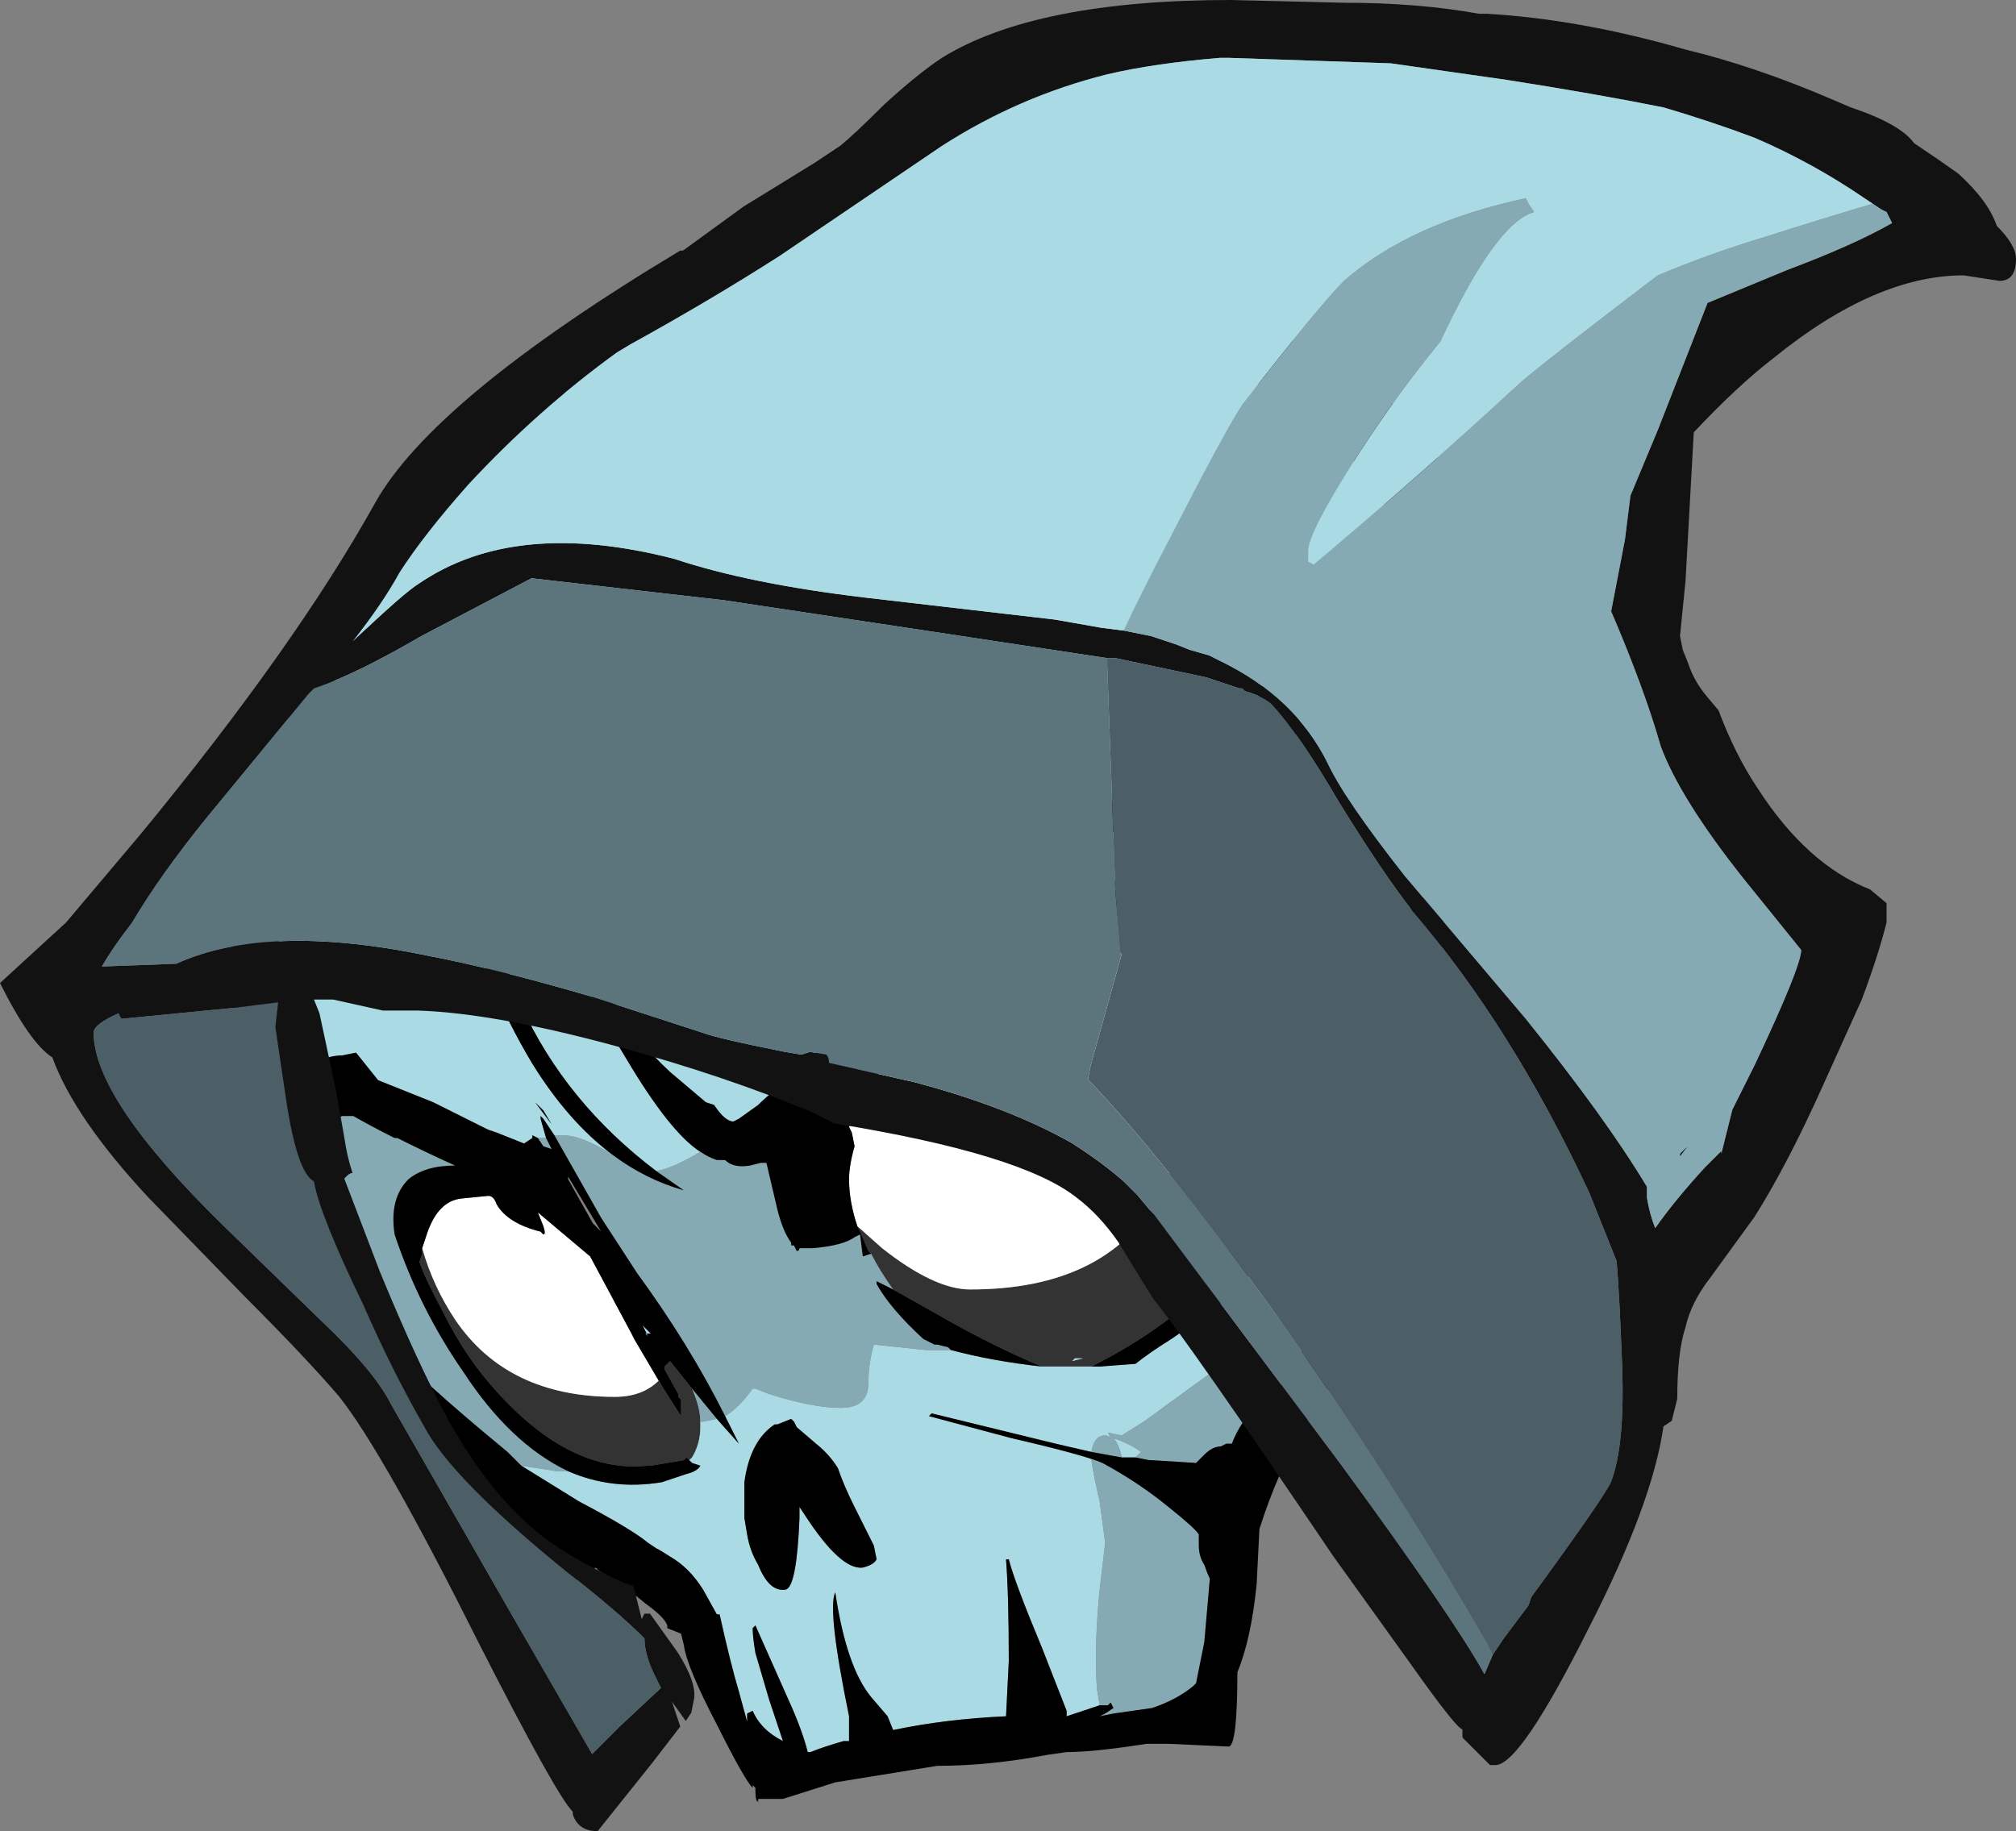 <?xml version="1.0" encoding="UTF-8" standalone="no"?>
<svg xmlns:ffdec="https://www.free-decompiler.com/flash" xmlns:xlink="http://www.w3.org/1999/xlink" ffdec:objectType="frame" height="232.75px" width="256.2px" xmlns="http://www.w3.org/2000/svg">
  <rect width="100%" height="100%" fill="#808080" stroke="none"/>
  <g transform="matrix(1.0, 0.0, 0.0, 1.0, 42.8, -28.95)">
    <use ffdec:characterId="243" height="27.55" transform="matrix(7.0, 0.0, 0.0, 7.0, -13.3, 65.1)" width="22.2" xlink:href="#shape0"/>
    <use ffdec:characterId="88" height="232.75" transform="matrix(1.0, 0.0, 0.0, 1.0, -42.8, 28.95)" width="256.2" xlink:href="#sprite0"/>
  </g>
  <defs>
    <g id="shape0" transform="matrix(1.0, 0.0, 0.0, 1.0, 1.9, -9.3)">
      <path d="M6.4 30.65 L6.35 30.6 6.3 30.65 5.7 30.75 5.65 30.75 Q4.25 30.9 2.9 29.4 2.35 28.8 1.95 28.0 1.6 27.35 1.5 27.05 L1.55 26.9 1.55 26.8 Q1.75 27.5 2.15 28.1 3.1 29.5 5.05 29.5 5.55 29.5 5.85 29.2 L5.9 29.3 6.25 29.85 6.25 29.55 6.2 29.5 6.2 29.45 5.95 29.0 5.95 28.95 6.05 28.85 6.45 29.35 Q6.6 29.7 6.6 29.95 L6.6 30.05 Q6.6 30.35 6.45 30.6 L6.4 30.65 M16.1 21.2 L16.2 21.5 16.45 22.2 16.55 22.65 16.55 22.7 16.55 22.75 16.7 23.65 16.7 23.7 16.75 23.95 16.75 24.0 Q16.8 24.85 16.7 25.45 16.65 25.95 16.45 26.35 16.15 27.0 15.65 27.6 L15.15 28.05 Q14.5 28.55 13.7 28.95 L12.8 28.95 Q11.85 28.55 10.9 28.0 L10.1 27.55 Q9.85 27.2 9.7 26.9 L9.65 26.85 9.5 26.5 9.45 26.4 9.9 26.8 Q10.85 27.55 11.5 27.55 13.95 27.55 14.9 25.9 15.2 25.4 15.3 24.75 L15.35 24.2 Q15.35 23.05 14.7 22.0 14.05 20.95 13.05 21.05 13.85 20.75 14.75 20.45 L15.0 20.4 15.65 20.8 15.7 20.85 15.8 20.85 15.9 20.9 16.1 21.2 M9.35 24.45 L9.35 24.15 9.45 23.45 Q9.75 22.85 10.55 22.3 L10.65 22.25 11.3 21.9 11.5 21.75 Q10.85 22.25 10.1 23.25 9.6 23.9 9.35 24.45 M13.4 28.8 L13.35 28.85 13.55 28.8 13.4 28.8" fill="#333333" fill-rule="evenodd" stroke="none"/>
      <path d="M14.5 30.6 L14.25 30.6 Q14.2 30.35 14.1 30.25 14.4 30.35 14.6 30.5 L14.5 30.6 M13.7 30.5 L13.05 30.35 10.8 29.8 10.75 29.85 12.25 30.25 Q13.55 30.55 13.9 30.7 L13.7 30.6 Q13.7 30.75 13.85 31.4 L13.95 32.15 13.85 33.0 Q13.75 34.0 13.8 34.8 L13.85 35.1 13.25 35.3 13.25 35.2 12.8 34.05 Q12.3 32.85 12.2 32.45 L12.15 32.45 Q12.2 33.1 12.2 34.3 L12.15 35.3 Q11.05 35.35 10.1 35.55 L10.0 35.3 9.7 34.95 Q9.25 34.4 9.05 33.05 8.9 33.35 9.3 35.3 L9.3 35.75 9.2 35.75 Q8.85 35.85 8.6 35.95 L8.55 35.95 Q8.45 35.55 8.2 35.0 L7.6 33.65 7.55 33.7 Q7.55 33.85 7.6 34.15 L7.85 35.0 8.1 35.75 Q7.7 35.55 7.55 35.2 L7.45 35.25 7.45 35.4 7.3 34.85 Q7.15 34.35 6.95 33.45 L6.9 33.45 6.65 33.0 Q6.4 32.6 6.05 32.4 5.9 32.3 5.8 32.25 L5.65 32.15 Q5.35 31.9 4.4 31.4 L3.35 30.75 4.0 30.85 4.2 30.85 Q5.0 31.2 5.9 31.05 L6.35 30.9 Q6.55 30.85 6.6 30.75 L6.45 30.7 6.4 30.65 6.45 30.6 Q6.6 30.35 6.6 30.05 L6.6 29.95 6.65 29.95 6.9 29.9 6.9 29.9 7.3 30.35 7.05 29.85 Q7.3 29.7 7.55 29.35 L7.6 29.35 7.85 29.45 Q8.65 29.7 9.15 29.7 9.65 29.7 9.65 29.25 9.65 28.9 9.75 28.55 L10.7 28.65 Q11.0 28.65 11.15 28.65 11.9 28.85 12.8 28.95 L13.7 28.95 13.85 28.95 14.5 28.9 Q14.75 28.7 15.15 28.45 15.5 28.2 15.8 28.05 L16.7 27.15 16.9 26.35 Q17.15 25.5 17.2 24.5 17.25 23.75 17.2 23.45 17.05 22.6 16.55 22.0 L16.45 22.05 16.55 22.65 16.45 22.2 16.2 21.5 Q16.75 21.45 17.55 21.45 17.85 22.25 18.15 23.15 18.7 24.7 18.7 25.2 18.7 26.9 16.3 28.75 L14.65 29.95 14.25 30.2 14.0 30.15 14.05 30.25 Q14.0 30.2 13.95 30.2 13.75 30.2 13.7 30.5 M13.85 35.3 L13.95 35.25 13.85 35.3 M2.15 25.3 L2.15 25.3 M3.95 24.75 L3.75 24.45 3.7 24.4 Q3.7 24.35 3.7 24.45 L3.8 24.8 3.65 24.8 3.55 24.75 3.55 24.8 3.4 24.9 2.9 24.7 2.75 24.65 Q2.35 24.45 1.75 24.15 L0.75 23.75 0.35 23.25 0.1 23.3 Q-0.05 23.3 -0.2 23.35 L-0.45 23.2 -0.6 23.1 -0.75 22.75 -0.9 22.05 -0.9 22.35 -0.85 23.0 -0.95 22.4 Q-1.25 20.0 -0.8 18.15 -0.6 17.3 -0.2 16.5 -0.45 17.2 -0.65 18.0 -0.85 19.0 -0.95 20.05 L-0.85 19.6 -0.85 19.35 Q-0.7 17.1 0.8 15.2 1.25 14.6 1.85 14.0 2.6 13.4 3.5 12.85 5.25 11.75 7.2 11.15 13.1 9.8 16.2 10.9 17.5 11.35 18.2 12.15 18.5 12.5 18.65 12.85 L17.75 15.0 17.65 14.6 17.55 14.6 Q17.45 15.35 16.95 16.3 L16.8 16.6 16.75 16.75 Q16.15 17.5 15.3 18.25 L15.15 18.4 14.3 18.55 12.9 19.35 Q12.2 19.5 11.9 19.75 11.55 20.0 11.5 20.4 L10.7 21.3 Q9.95 22.05 9.5 22.4 L8.75 23.2 7.7 24.15 7.65 24.2 7.3 24.45 7.2 24.5 Q7.05 24.5 6.85 24.2 L6.7 24.15 6.05 23.6 Q5.45 23.05 5.05 22.35 L4.9 22.05 Q4.6 21.5 4.4 20.8 L4.35 20.7 4.5 21.25 4.5 21.15 Q4.3 20.65 4.15 20.05 4.05 19.4 4.0 18.8 L3.95 18.05 3.95 17.95 3.9 17.95 Q3.85 18.15 4.0 19.45 L4.0 20.0 Q3.85 19.55 3.75 19.1 L3.8 19.5 3.85 20.0 4.1 20.6 4.2 21.35 4.5 21.95 Q4.85 22.7 5.25 23.35 6.05 24.7 6.6 25.05 6.1 25.35 5.8 25.4 4.15 24.15 3.35 22.4 3.05 21.65 2.75 20.6 L2.25 18.75 2.2 18.8 2.3 19.75 2.35 20.45 Q2.65 21.95 3.55 23.45 4.2 24.5 5.0 25.1 4.45 24.75 4.1 24.75 L3.95 24.75 M1.7 18.2 Q1.7 18.05 1.8 17.75 L1.85 17.6 Q1.75 17.8 1.7 18.0 1.55 18.6 1.7 19.5 L1.9 20.05 1.8 19.8 Q1.75 19.5 1.75 19.05 L1.7 18.2 M3.6 24.15 L3.9 24.55 3.75 24.3 3.6 24.15 M16.55 22.75 L16.55 22.7 16.55 22.75 M13.4 28.8 L13.55 28.8 13.35 28.85 13.4 28.8 M9.1 30.8 Q8.95 30.55 8.7 30.35 L8.35 30.05 8.3 29.95 8.25 29.9 8.0 30.0 7.95 30.0 Q7.5 30.3 7.4 31.05 7.4 31.35 7.4 31.7 L7.45 32.0 Q7.5 32.3 7.65 32.55 7.85 33.05 8.15 33.0 8.35 32.95 8.4 31.7 L8.4 31.5 8.5 31.65 Q9.15 32.65 9.55 32.6 9.75 32.55 9.8 32.45 L9.75 32.2 9.4 31.5 Q9.2 31.1 9.1 30.8 M5.65 28.4 L5.55 28.2 5.7 28.35 5.6 28.35 5.65 28.4" fill="#aadae3" fill-rule="evenodd" stroke="none"/>
      <path d="M1.55 26.8 L1.65 26.5 Q1.85 25.95 2.25 25.9 L2.75 25.85 Q2.85 25.85 2.9 26.0 3.1 26.35 3.7 26.5 L3.75 26.55 Q3.8 26.55 3.75 26.4 L3.65 26.15 4.6 26.95 5.35 28.35 5.4 28.45 5.9 29.3 5.85 29.2 Q5.55 29.5 5.05 29.5 3.1 29.5 2.15 28.1 1.75 27.5 1.55 26.8 M15.95 20.9 L16.05 21.05 16.1 21.2 15.9 20.9 15.8 20.85 15.95 20.9 M11.5 21.75 Q12.15 21.4 13.05 21.05 14.05 20.95 14.7 22.0 15.35 23.05 15.35 24.2 L15.3 24.75 Q15.2 25.4 14.9 25.9 13.95 27.55 11.5 27.55 10.85 27.55 9.9 26.8 L9.45 26.4 9.45 26.4 Q9.3 25.95 9.3 25.55 9.3 25.3 9.4 24.95 L9.35 24.7 9.3 24.6 9.35 24.45 Q9.6 23.9 10.1 23.25 10.85 22.25 11.5 21.75" fill="#ffffff" fill-rule="evenodd" stroke="none"/>
      <path d="M18.65 12.85 L18.7 12.9 19.05 13.35 19.4 14.4 19.35 13.75 19.65 15.0 19.7 15.3 19.8 15.65 19.9 16.45 Q20.05 17.35 20.05 18.1 20.15 20.35 19.55 20.55 L19.5 20.6 19.45 21.05 19.4 21.05 19.4 21.2 19.3 21.25 Q19.15 21.15 18.6 20.5 L18.4 20.25 18.9 21.85 19.25 23.05 Q19.55 24.65 19.1 26.15 18.95 26.6 18.75 27.05 L18.4 27.45 Q17.65 28.3 17.25 29.2 L16.75 29.6 Q16.4 29.95 16.25 30.35 L16.15 30.35 16.05 30.4 Q15.9 30.4 15.75 30.55 L15.6 30.7 14.8 30.65 14.75 30.65 14.5 30.6 14.6 30.5 Q14.4 30.35 14.1 30.25 14.2 30.35 14.25 30.6 L13.7 30.5 Q13.75 30.2 13.95 30.2 14.0 30.2 14.05 30.25 L14.0 30.15 14.25 30.2 14.65 29.95 16.3 28.75 Q18.7 26.9 18.7 25.2 18.7 24.7 18.15 23.15 17.85 22.25 17.55 21.45 16.75 21.45 16.2 21.5 L16.1 21.2 16.05 21.05 15.95 20.9 16.25 21.0 16.25 20.9 Q16.15 20.4 15.0 20.0 L13.7 20.2 Q13.5 20.25 13.55 20.3 12.95 20.4 12.5 20.55 L14.2 19.15 Q14.4 19.05 14.6 18.95 14.85 18.65 15.35 18.35 L15.15 18.4 15.3 18.25 Q16.15 17.5 16.75 16.75 16.45 17.55 16.1 17.95 L16.1 18.0 Q16.3 17.9 16.55 17.8 17.0 17.6 17.4 17.5 L17.6 16.9 Q17.85 15.9 17.85 15.45 17.85 15.3 17.8 15.0 L17.75 15.0 18.65 12.85 M13.9 30.7 Q14.55 31.05 15.1 31.5 15.6 31.9 15.65 32.0 L15.65 32.2 Q15.65 32.4 15.75 32.55 15.8 32.7 15.85 32.8 L15.75 33.95 15.6 34.7 15.55 34.75 Q15.25 35.0 14.8 35.15 L14.1 35.25 13.85 35.3 13.95 35.25 14.1 35.15 14.05 35.05 14.0 35.1 13.85 35.1 13.8 34.8 Q13.75 34.0 13.85 33.0 L13.95 32.15 13.85 31.4 Q13.7 30.75 13.7 30.6 L13.9 30.7 M3.35 30.75 L3.1 30.5 Q2.25 29.8 1.7 29.3 L1.35 28.85 Q0.85 28.15 0.5 27.45 0.2 27.2 0.0 26.7 L-0.25 26.05 -0.3 25.75 Q-0.45 25.1 -0.35 24.7 L-0.3 24.5 -0.15 24.5 0.1 24.4 0.3 24.4 Q0.65 24.6 1.05 24.8 L1.1 24.8 Q1.7 25.1 2.15 25.3 1.6 25.3 1.3 25.55 0.95 25.9 1.05 26.55 1.5 27.9 2.3 29.05 3.15 30.35 4.2 30.85 L4.0 30.85 3.35 30.75 M6.45 29.35 L6.9 29.9 6.65 29.95 6.6 29.95 Q6.6 29.7 6.45 29.35 M7.05 29.85 Q6.4 28.55 5.45 27.25 L4.8 26.25 3.95 24.75 4.1 24.75 Q4.45 24.75 5.0 25.1 5.6 25.55 6.3 25.75 L5.8 25.4 Q6.1 25.35 6.6 25.05 6.75 25.15 6.9 25.2 L7.05 25.2 Q7.2 25.35 7.5 25.3 L7.7 25.25 7.8 25.25 8.0 26.1 Q8.1 26.5 8.25 26.7 L8.25 26.75 8.3 26.75 8.35 26.85 Q8.4 26.85 8.4 26.8 L8.65 26.8 Q9.2 26.75 9.4 26.6 L9.5 26.55 9.55 26.95 9.7 26.9 Q9.85 27.2 10.1 27.55 L9.8 27.4 9.8 27.45 Q10.05 27.9 10.65 28.45 L10.85 28.55 10.9 28.55 11.1 28.6 11.15 28.65 Q11.0 28.65 10.7 28.65 L9.75 28.55 Q9.65 28.9 9.65 29.25 9.65 29.7 9.15 29.7 8.65 29.7 7.85 29.45 L7.6 29.35 7.55 29.35 Q7.3 29.7 7.05 29.85 M3.8 24.8 L3.9 25.0 3.75 24.95 3.65 24.8 3.8 24.8 M11.5 20.4 Q11.55 20.0 11.9 19.75 12.2 19.5 12.9 19.35 L12.0 19.85 11.5 20.4" fill="#86aab3" fill-rule="evenodd" stroke="none"/>
      <path d="M16.2 9.9 Q17.8 10.4 18.85 11.2 19.95 12.0 20.15 12.95 20.2 13.3 20.05 13.45 20.4 15.9 20.2 19.35 20.15 20.25 19.95 22.7 L19.9 23.3 19.95 23.55 Q20.1 24.3 20.1 25.35 20.1 26.4 20.1 26.6 20.2 26.95 19.8 27.4 L18.75 28.45 Q17.4 29.85 16.75 31.9 L16.7 32.9 Q16.6 33.9 16.35 34.5 16.35 35.8 16.2 35.85 L15.1 35.8 14.7 35.8 Q13.75 35.95 13.25 35.95 L12.9 36.0 Q11.85 36.2 10.9 36.2 L9.05 36.5 8.1 36.8 7.65 36.8 7.65 36.85 Q7.6 36.85 7.6 36.65 L7.6 36.6 7.55 36.55 7.55 36.6 Q7.4 36.45 6.9 35.45 6.35 34.4 6.3 34.0 L6.25 33.8 6.0 33.7 6.0 33.65 Q5.95 33.5 5.6 33.25 5.25 32.95 4.75 32.65 L4.7 32.6 4.55 32.75 Q4.3 32.9 3.9 32.9 3.55 32.9 2.7 31.9 2.05 31.05 1.6 30.3 L1.7 30.3 1.4 29.9 0.95 29.4 Q-0.05 28.15 -0.5 27.2 -0.85 26.4 -1.15 25.05 L-1.3 24.55 -1.8 22.85 Q-2.05 21.5 -1.65 19.8 L-1.5 19.15 Q-1.45 18.25 -1.3 17.95 -1.4 18.2 -1.4 18.85 -1.15 17.9 -0.6 16.4 -0.15 15.15 1.0 13.8 2.05 12.6 3.45 11.65 L3.95 11.35 Q5.25 10.85 6.95 10.2 L7.35 10.25 Q8.35 9.9 9.55 9.65 11.0 9.2 12.85 9.3 14.55 9.4 16.2 9.9 M14.5 30.6 L14.75 30.65 14.8 30.65 15.6 30.7 15.75 30.55 Q15.9 30.4 16.05 30.4 L16.15 30.35 16.25 30.35 Q16.4 29.95 16.75 29.6 L17.25 29.2 Q17.65 28.3 18.4 27.45 L18.75 27.05 Q18.95 26.6 19.1 26.15 19.55 24.65 19.25 23.05 L18.9 21.85 18.4 20.25 18.6 20.5 Q19.15 21.15 19.3 21.25 L19.4 21.2 19.4 21.05 19.45 21.05 19.5 20.6 19.55 20.55 Q20.15 20.35 20.05 18.1 20.05 17.35 19.9 16.45 L19.8 15.65 19.7 15.3 19.65 15.0 19.35 13.75 19.4 14.4 19.05 13.35 18.7 12.9 18.65 12.85 Q18.5 12.5 18.2 12.15 17.5 11.35 16.2 10.9 13.1 9.8 7.2 11.15 5.25 11.75 3.5 12.85 2.6 13.4 1.85 14.0 1.25 14.6 0.8 15.2 -0.7 17.1 -0.85 19.35 L-0.85 19.6 -0.95 20.05 Q-0.85 19.0 -0.65 18.0 -0.45 17.2 -0.2 16.5 -0.6 17.3 -0.8 18.15 -1.25 20.0 -0.95 22.4 L-0.85 23.0 -0.9 22.35 -0.9 22.05 -0.75 22.75 -0.6 23.1 -0.45 23.2 -0.2 23.35 Q-0.05 23.3 0.1 23.3 L0.35 23.25 0.75 23.75 1.75 24.15 Q2.35 24.45 2.75 24.65 L2.9 24.7 3.4 24.9 3.55 24.8 3.55 24.75 3.65 24.8 3.75 24.95 3.9 25.0 3.8 24.8 3.7 24.45 Q3.7 24.35 3.7 24.4 L3.75 24.45 3.95 24.75 4.8 26.25 5.45 27.25 Q6.4 28.55 7.05 29.85 L7.3 30.35 6.9 29.9 6.45 29.35 6.05 28.85 5.95 28.95 5.95 29.0 6.2 29.45 6.2 29.5 6.25 29.55 6.25 29.85 5.9 29.3 5.4 28.45 5.35 28.35 4.6 26.95 3.65 26.15 3.75 26.4 Q3.8 26.55 3.75 26.55 L3.7 26.5 Q3.1 26.35 2.9 26.0 2.85 25.85 2.75 25.85 L2.25 25.9 Q1.85 25.95 1.65 26.5 L1.55 26.8 1.55 26.9 1.5 27.05 Q1.6 27.35 1.95 28.0 2.35 28.8 2.9 29.4 4.25 30.9 5.65 30.75 L5.7 30.75 6.3 30.65 6.35 30.6 6.4 30.65 6.45 30.7 6.6 30.75 Q6.55 30.85 6.35 30.9 L5.9 31.05 Q5.0 31.2 4.2 30.85 3.15 30.35 2.3 29.05 1.5 27.9 1.05 26.55 0.95 25.9 1.3 25.55 1.6 25.3 2.15 25.3 1.7 25.1 1.1 24.8 L1.05 24.8 Q0.65 24.6 0.3 24.4 L0.1 24.4 -0.15 24.5 -0.3 24.5 -0.35 24.7 Q-0.45 25.1 -0.3 25.75 L-0.25 26.05 0.0 26.7 Q0.2 27.2 0.5 27.45 0.85 28.15 1.35 28.85 L1.7 29.3 Q2.25 29.8 3.1 30.5 L3.35 30.75 4.4 31.4 Q5.35 31.9 5.65 32.15 L5.8 32.25 Q5.9 32.3 6.05 32.4 6.4 32.6 6.65 33.0 L6.9 33.45 6.95 33.45 Q7.15 34.35 7.3 34.85 L7.45 35.4 7.45 35.25 7.55 35.2 Q7.7 35.55 8.1 35.75 L7.85 35.0 7.6 34.15 Q7.55 33.85 7.55 33.7 L7.6 33.65 8.2 35.0 Q8.45 35.55 8.55 35.95 L8.6 35.95 Q8.85 35.85 9.2 35.75 L9.3 35.75 9.3 35.3 Q8.9 33.35 9.05 33.05 9.25 34.4 9.7 34.95 L10.0 35.3 10.1 35.55 Q11.05 35.35 12.15 35.3 L12.2 34.3 Q12.2 33.1 12.15 32.45 L12.2 32.45 Q12.3 32.85 12.8 34.05 L13.25 35.2 13.25 35.3 13.85 35.1 14.0 35.1 14.05 35.05 14.1 35.15 13.95 35.25 13.85 35.3 14.1 35.25 14.8 35.15 Q15.25 35.0 15.55 34.75 L15.6 34.7 15.75 33.95 15.85 32.8 Q15.8 32.7 15.75 32.55 15.65 32.4 15.65 32.2 L15.65 32.0 Q15.6 31.9 15.1 31.5 14.55 31.05 13.9 30.7 13.55 30.55 12.25 30.25 L10.75 29.85 10.8 29.8 13.05 30.35 13.7 30.5 14.25 30.6 14.5 30.6 M2.15 25.3 L2.15 25.3 M6.9 29.9 L6.9 29.9 M17.75 15.0 L17.8 15.0 Q17.85 15.3 17.85 15.45 17.85 15.9 17.6 16.9 L17.4 17.5 Q17.0 17.6 16.55 17.8 16.3 17.9 16.1 18.0 L16.1 17.95 Q16.45 17.55 16.75 16.75 L16.8 16.6 16.95 16.3 Q17.45 15.35 17.55 14.6 L17.65 14.6 17.75 15.0 M15.15 18.4 L15.35 18.35 Q14.85 18.65 14.6 18.95 14.4 19.05 14.2 19.15 L12.5 20.55 Q12.95 20.4 13.55 20.3 13.5 20.25 13.7 20.2 L15.0 20.0 Q16.15 20.4 16.25 20.9 L16.25 21.0 15.95 20.9 15.8 20.85 15.7 20.85 15.65 20.8 15.0 20.4 14.75 20.45 Q13.85 20.75 13.05 21.05 12.15 21.4 11.5 21.75 L11.3 21.9 10.65 22.25 10.55 22.3 Q9.75 22.85 9.45 23.45 L9.35 24.15 9.35 24.45 9.3 24.6 9.35 24.7 9.4 24.95 Q9.3 25.3 9.3 25.55 9.3 25.95 9.45 26.4 L9.45 26.4 9.5 26.5 9.65 26.85 9.7 26.9 9.55 26.95 9.5 26.55 9.4 26.6 Q9.2 26.75 8.65 26.8 L8.4 26.8 Q8.4 26.85 8.35 26.85 L8.3 26.75 8.25 26.75 8.25 26.7 Q8.1 26.5 8.0 26.1 L7.8 25.25 7.7 25.25 7.5 25.3 Q7.2 25.35 7.05 25.2 L6.9 25.2 Q6.75 25.15 6.6 25.05 6.05 24.7 5.25 23.35 4.85 22.7 4.5 21.95 L4.2 21.35 4.1 20.6 3.85 20.0 3.8 19.5 3.75 19.1 Q3.85 19.55 4.0 20.0 L4.0 19.45 Q3.85 18.15 3.9 17.95 L3.95 17.95 3.95 18.05 4.0 18.8 Q4.05 19.4 4.15 20.05 4.3 20.65 4.5 21.15 L4.5 21.25 4.35 20.7 4.4 20.8 Q4.6 21.5 4.9 22.05 L5.05 22.35 Q5.45 23.05 6.05 23.6 L6.7 24.15 6.85 24.2 Q7.05 24.5 7.2 24.5 L7.3 24.45 7.65 24.2 7.7 24.15 8.75 23.2 9.5 22.4 Q9.95 22.05 10.7 21.3 L11.5 20.4 12.0 19.85 12.9 19.35 14.3 18.55 15.15 18.4 M1.7 18.2 L1.75 19.05 Q1.75 19.5 1.8 19.8 L1.9 20.05 1.7 19.5 Q1.55 18.6 1.7 18.0 1.75 17.8 1.85 17.6 L1.8 17.75 Q1.7 18.05 1.7 18.2 M5.0 25.1 Q4.2 24.5 3.55 23.45 2.65 21.95 2.35 20.45 L2.3 19.75 2.2 18.8 2.25 18.75 2.75 20.6 Q3.05 21.65 3.35 22.4 4.15 24.15 5.8 25.4 L6.3 25.75 Q5.6 25.55 5.0 25.1 M3.6 24.15 L3.75 24.3 3.9 24.55 3.6 24.15 M4.8 26.5 L4.2 25.5 4.2 25.55 4.65 26.35 4.8 26.5 M9.6 22.95 L9.55 23.05 9.5 23.1 9.5 23.15 9.45 23.3 9.65 22.9 9.6 22.95 M11.15 28.65 L11.1 28.6 10.9 28.55 10.85 28.55 10.65 28.45 Q10.05 27.9 9.8 27.45 L9.8 27.4 10.1 27.55 10.9 28.0 Q11.85 28.55 12.8 28.95 11.9 28.85 11.15 28.65 M13.7 28.95 Q14.5 28.55 15.15 28.05 L15.65 27.6 Q16.15 27.0 16.45 26.35 16.65 25.95 16.7 25.45 16.8 24.85 16.75 24.0 L16.75 23.95 16.7 23.7 16.7 23.65 16.55 22.75 16.55 22.7 16.55 22.65 16.45 22.05 16.55 22.0 Q17.05 22.6 17.2 23.45 17.25 23.75 17.2 24.5 17.15 25.5 16.9 26.35 L16.7 27.15 15.8 28.05 Q15.5 28.2 15.15 28.45 14.75 28.7 14.5 28.9 L13.85 28.95 13.7 28.95 M9.1 30.8 Q9.2 31.1 9.4 31.5 L9.75 32.2 9.8 32.45 Q9.75 32.55 9.55 32.6 9.15 32.65 8.5 31.65 L8.4 31.5 8.4 31.7 Q8.35 32.95 8.15 33.0 7.85 33.05 7.65 32.55 7.5 32.3 7.45 32.0 L7.4 31.7 Q7.4 31.35 7.4 31.05 7.5 30.3 7.95 30.0 L8.0 30.0 8.25 29.9 8.3 29.95 8.35 30.05 8.7 30.35 Q8.95 30.55 9.1 30.8 M5.65 28.4 L5.6 28.35 5.7 28.35 5.55 28.2 5.65 28.4" fill="#000000" fill-rule="evenodd" stroke="none"/>
    </g>
    <g id="sprite0" transform="matrix(1.0, 0.0, 0.0, 1.0, 33.95, -28.35)">
      <use ffdec:characterId="87" height="33.25" transform="matrix(7.0, 0.0, 0.0, 7.0, -33.95, 28.35)" width="36.6" xlink:href="#shape1"/>
    </g>
    <g id="shape1" transform="matrix(1.0, 0.0, 0.0, 1.0, 4.85, -4.05)">
      <path d="M29.3 7.85 L29.0 7.65 Q28.05 7.0 27.0 6.55 26.2 6.25 25.35 6.0 24.1 5.75 22.5 5.5 L20.4 5.2 17.45 5.1 17.3 5.1 Q16.1 5.2 15.25 5.4 13.65 5.8 12.25 6.7 L9.3 8.7 Q8.05 9.5 6.6 10.3 L6.35 10.45 Q4.9 11.5 3.65 12.85 2.85 13.75 2.4 14.45 2.1 15.0 1.55 15.7 2.5 14.8 2.75 14.65 4.5 13.45 7.4 14.2 8.75 14.65 10.85 14.9 L14.3 15.3 15.15 15.45 15.55 15.5 16.05 15.6 16.5 15.75 16.75 15.85 17.1 15.95 17.3 16.05 Q18.65 16.7 19.25 17.9 19.55 18.55 20.65 19.95 L22.85 22.55 Q24.3 24.35 25.05 25.6 L25.05 25.8 Q25.1 26.1 25.2 26.35 25.55 25.85 26.1 25.25 L26.4 24.95 26.4 25.0 26.6 24.2 27.0 23.4 Q27.85 21.6 27.85 21.3 L26.8 20.0 Q25.65 18.55 25.3 17.6 25.0 16.55 24.4 15.15 L24.65 13.85 24.75 13.05 25.25 11.85 26.15 9.55 27.6 8.95 Q28.8 8.5 29.5 8.1 L29.4 7.9 29.3 7.85 M28.75 6.0 Q29.65 6.3 29.9 6.65 30.35 6.95 30.7 7.2 31.25 7.7 31.4 8.15 31.75 8.5 31.75 8.75 31.75 9.15 31.45 9.15 L30.8 9.05 Q29.2 9.05 27.35 10.55 26.7 11.05 25.9 11.9 L25.75 14.6 25.65 15.6 25.7 15.85 25.8 16.1 Q25.9 16.4 26.1 16.65 L26.35 16.95 Q26.65 17.75 27.05 18.35 27.95 19.75 29.1 20.2 L29.4 20.45 29.4 20.8 Q29.25 21.4 28.95 22.2 L28.25 23.75 Q27.6 25.2 27.0 26.15 L26.2 27.25 Q25.85 27.7 25.75 28.15 25.6 28.6 25.6 29.45 L25.5 29.85 25.35 29.95 Q25.15 31.35 24.0 33.6 22.75 36.1 22.3 36.1 L22.2 36.1 21.7 35.6 21.7 35.45 Q21.6 35.45 20.75 34.25 L19.35 32.3 Q16.75 28.45 16.1 27.65 16.0 27.5 15.45 26.6 15.1 26.1 14.7 25.8 13.7 25.0 10.3 24.45 L9.9 24.25 Q8.35 23.6 6.35 23.05 4.15 22.45 2.75 22.4 L2.1 22.4 1.2 22.2 0.85 22.2 0.95 22.45 1.25 23.85 1.4 24.7 Q1.45 25.05 1.55 25.35 1.5 25.35 1.45 25.4 L1.4 25.45 2.05 27.15 Q2.75 28.85 3.3 29.85 4.05 31.2 5.0 31.95 5.6 32.4 6.5 32.8 L6.65 32.85 6.8 33.45 6.85 33.35 6.95 33.35 7.45 34.05 Q7.8 34.6 7.75 34.9 L7.7 35.15 7.6 35.3 7.35 34.95 7.5 35.4 7.0 36.05 6.0 37.3 Q5.65 37.3 5.55 37.0 L5.55 36.95 Q5.25 36.65 3.85 33.9 2.1 30.4 1.3 29.4 0.7 28.7 -0.4 27.6 L-2.15 25.8 Q-3.5 24.35 -3.9 23.25 -4.3 23.0 -4.85 21.9 L-3.65 20.8 -2.3 19.2 Q0.5 15.8 1.95 13.2 3.0 11.3 7.5 8.6 L7.55 8.6 8.65 7.8 9.95 7.0 10.4 6.7 Q10.65 6.5 11.2 5.95 11.8 5.4 12.25 5.1 13.95 4.05 17.5 4.05 L19.55 4.1 Q20.9 4.1 22.0 4.3 L22.15 4.3 Q23.85 4.4 25.75 4.95 27.0 5.25 28.4 5.85 L28.75 6.0 M22.25 34.1 L22.45 33.8 22.9 33.2 22.95 33.05 Q24.3 31.2 24.4 30.95 24.65 30.3 24.6 28.85 24.55 27.55 24.5 26.95 L24.0 25.7 Q22.6 22.7 20.8 20.6 20.25 19.9 19.45 18.6 18.75 17.4 18.25 16.85 18.1 16.7 17.75 16.6 L17.7 16.55 17.65 16.55 17.05 16.35 15.4 16.0 15.25 16.0 11.95 15.5 8.3 14.95 4.8 14.55 2.8 15.6 Q1.6 16.3 0.85 16.55 L0.75 16.65 -1.1 18.9 Q-1.95 19.95 -2.45 20.8 -2.8 21.25 -3.0 21.6 L-1.65 21.55 Q0.0 20.8 2.9 21.4 4.2 21.65 5.9 22.15 L7.9 22.8 Q8.15 22.9 9.4 23.15 L9.7 23.2 9.85 23.15 10.15 23.2 Q10.2 23.25 10.2 23.35 L11.75 23.7 Q13.45 24.15 14.6 24.8 15.15 25.15 15.55 25.5 L15.8 25.75 16.05 26.05 16.1 26.1 19.5 30.65 Q21.55 33.45 22.1 34.45 L22.25 34.1 M25.65 25.05 L25.65 25.0 25.8 24.85 25.65 25.05 M0.2 22.25 L-0.6 22.35 -2.65 22.55 -2.7 22.45 Q-3.15 22.65 -3.15 22.8 -3.15 24.0 -0.8 26.3 L1.0 28.05 Q1.95 28.95 2.25 29.55 L4.4 33.3 5.9 35.9 6.4 35.4 7.15 34.7 7.05 34.5 Q6.85 34.1 6.85 33.8 6.35 33.3 5.45 32.6 3.35 30.9 2.85 29.95 2.25 28.9 1.75 27.75 0.95 26.1 0.85 25.5 0.55 25.35 0.35 24.05 L0.15 22.7 0.2 22.25" fill="#121212" fill-rule="evenodd" stroke="none"/>
      <path d="M15.55 15.5 L15.15 15.45 14.3 15.3 10.85 14.9 Q8.75 14.65 7.4 14.2 4.5 13.45 2.75 14.65 2.5 14.8 1.55 15.7 2.1 15.0 2.4 14.45 2.85 13.75 3.65 12.85 4.9 11.5 6.35 10.45 L6.6 10.3 Q8.05 9.5 9.3 8.7 L12.25 6.7 Q13.65 5.8 15.25 5.4 16.1 5.2 17.3 5.1 L17.45 5.1 20.4 5.2 22.5 5.5 Q24.1 5.75 25.35 6.0 26.2 6.25 27.0 6.55 28.05 7.0 29.0 7.65 L29.3 7.85 29.15 7.75 Q28.3 8.0 27.2 8.35 26.2 8.65 25.25 9.05 L25.05 9.2 Q23.15 10.65 22.75 11.0 20.8 12.8 19.0 14.3 L18.9 14.25 18.9 14.05 Q18.9 13.75 19.65 12.55 20.4 11.35 21.3 10.25 22.3 8.1 23.0 7.9 L22.9 7.75 22.85 7.65 Q20.75 8.1 19.55 9.15 19.1 9.6 17.7 11.4 17.4 11.85 16.4 13.8 15.8 14.95 15.55 15.5" fill="#aadae3" fill-rule="evenodd" stroke="none"/>
      <path d="M15.25 16.0 L15.4 16.0 17.05 16.35 17.65 16.55 17.7 16.55 17.75 16.6 Q18.1 16.7 18.25 16.85 18.75 17.4 19.45 18.6 20.25 19.9 20.8 20.6 22.6 22.7 24.0 25.7 L24.5 26.95 Q24.55 27.55 24.6 28.85 24.65 30.3 24.4 30.95 24.3 31.2 22.95 33.05 L22.9 33.2 22.45 33.8 22.25 34.1 22.15 33.9 Q20.45 30.95 18.3 27.9 16.25 25.05 14.9 23.65 L14.95 23.4 15.55 21.25 15.5 21.4 15.4 20.25 15.25 16.1 15.25 16.0 M0.2 22.25 L0.15 22.7 0.35 24.05 Q0.55 25.35 0.85 25.5 0.95 26.1 1.75 27.75 2.25 28.9 2.85 29.95 3.35 30.9 5.45 32.6 6.35 33.3 6.85 33.8 6.85 34.1 7.05 34.5 L7.15 34.7 6.4 35.4 5.9 35.9 4.4 33.3 2.25 29.55 Q1.95 28.95 1.0 28.05 L-0.8 26.3 Q-3.15 24.0 -3.15 22.8 -3.15 22.65 -2.7 22.45 L-2.65 22.55 -0.6 22.35 0.2 22.25" fill="#4c5f66" fill-rule="evenodd" stroke="none"/>
      <path d="M15.25 16.0 L15.25 16.1 15.4 20.25 15.5 21.4 15.55 21.25 14.95 23.4 14.9 23.65 Q16.25 25.05 18.3 27.9 20.45 30.95 22.15 33.9 L22.25 34.1 22.1 34.45 Q21.55 33.45 19.5 30.65 L16.1 26.1 16.05 26.05 15.8 25.75 15.55 25.5 Q15.15 25.15 14.6 24.8 13.45 24.15 11.75 23.7 L10.2 23.35 Q10.2 23.25 10.15 23.2 L9.85 23.15 9.7 23.2 9.4 23.15 Q8.15 22.9 7.9 22.8 L5.9 22.15 Q4.2 21.65 2.9 21.4 0.0 20.8 -1.65 21.55 L-3.0 21.6 Q-2.8 21.25 -2.45 20.8 -1.95 19.95 -1.1 18.9 L0.75 16.65 0.85 16.55 Q1.6 16.3 2.8 15.6 L4.8 14.55 8.3 14.95 11.95 15.5 15.25 16.0" fill="#5c747b" fill-rule="evenodd" stroke="none"/>
      <path d="M15.55 15.5 Q15.8 14.95 16.4 13.8 17.4 11.85 17.7 11.4 19.1 9.6 19.55 9.15 20.75 8.1 22.85 7.65 L22.9 7.75 23.0 7.9 Q22.3 8.1 21.3 10.25 20.4 11.35 19.65 12.55 18.9 13.75 18.9 14.05 L18.9 14.25 19.0 14.3 Q20.8 12.8 22.75 11.0 23.15 10.65 25.05 9.2 L25.25 9.05 Q26.2 8.65 27.2 8.35 28.3 8.0 29.15 7.75 L29.3 7.85 29.4 7.9 29.5 8.1 Q28.8 8.5 27.6 8.95 L26.15 9.55 25.25 11.85 24.75 13.05 24.65 13.85 24.4 15.15 Q25.0 16.55 25.3 17.6 25.65 18.55 26.8 20.0 L27.85 21.3 Q27.85 21.6 27.0 23.4 L26.6 24.2 26.4 25.0 26.4 24.95 26.1 25.25 Q25.55 25.85 25.2 26.35 25.1 26.1 25.05 25.8 L25.05 25.6 Q24.3 24.35 22.85 22.55 L20.65 19.95 Q19.55 18.55 19.25 17.9 18.65 16.7 17.3 16.05 L17.1 15.95 16.75 15.85 16.5 15.75 16.05 15.6 15.55 15.5 M25.65 25.05 L25.8 24.85 25.65 25.0 25.65 25.05" fill="#86aab3" fill-rule="evenodd" stroke="none"/>
    </g>
  </defs>
</svg>
